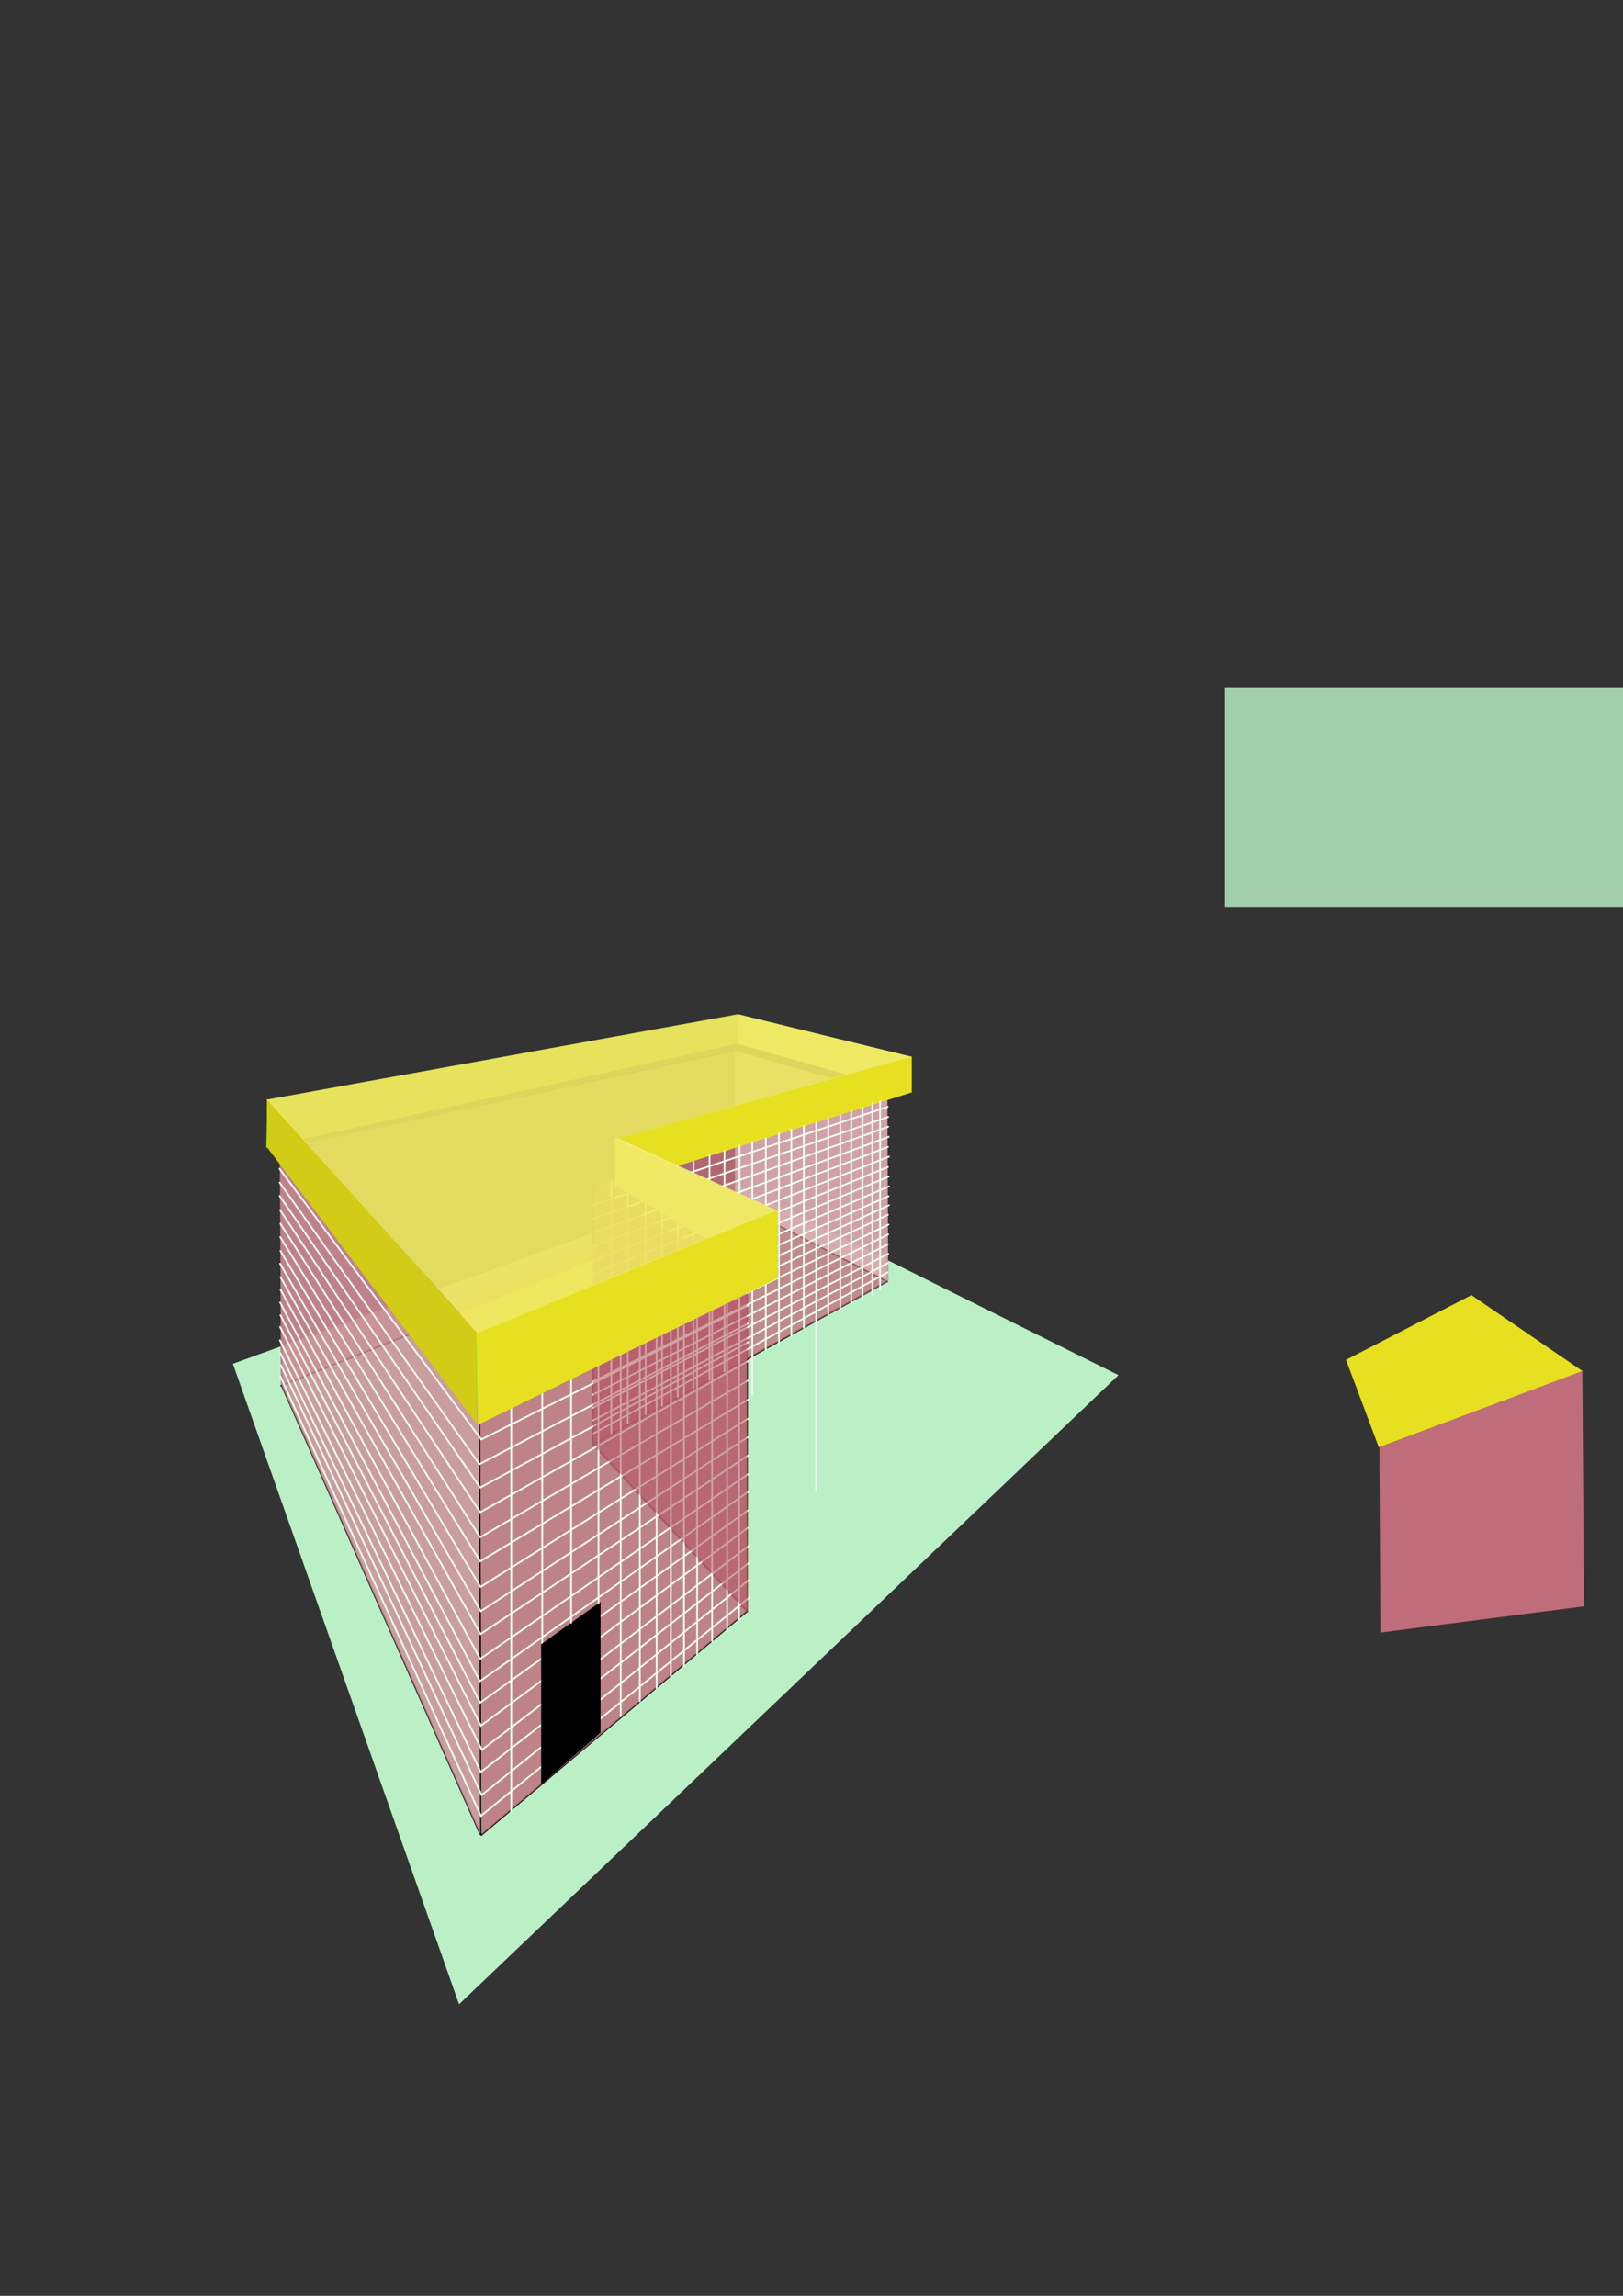 <?xml version="1.0" encoding="UTF-8" standalone="no"?>
<!-- Created with Inkscape (http://www.inkscape.org/) -->

<svg
   xmlns:dc="http://purl.org/dc/elements/1.1/"
   xmlns:cc="http://creativecommons.org/ns#"
   xmlns:rdf="http://www.w3.org/1999/02/22-rdf-syntax-ns#"
   xmlns:svg="http://www.w3.org/2000/svg"
   xmlns="http://www.w3.org/2000/svg"
   xmlns:sodipodi="http://sodipodi.sourceforge.net/DTD/sodipodi-0.dtd"
   xmlns:inkscape="http://www.inkscape.org/namespaces/inkscape"
   width="210mm"
   height="297mm"
   viewBox="0 0 210 297"
   version="1.1"
   id="svg2563"
   inkscape:version="0.92.4 (5da689c313, 2019-01-14)"
   sodipodi:docname="Hausu.svg">
  <rect x="0" y="0" width="210" height="297" fill="#333333" stroke="none"/>
  <defs
     id="defs2557">
    <inkscape:perspective
       sodipodi:type="inkscape:persp3d"
       inkscape:vp_x="93.927081 : 556.53513 : 1"
       inkscape:vp_y="0 : 3779.5275 : 0"
       inkscape:vp_z="887.62789 : 556.53513 : 1"
       inkscape:persp3d-origin="490.77748 : 369.44852 : 1"
       id="perspective3182" />
    <inkscape:perspective
       sodipodi:type="inkscape:persp3d"
       inkscape:vp_x="5.3453904 : 187.25408 : 1"
       inkscape:vp_y="0 : 1000 : 0"
       inkscape:vp_z="215.34539 : 187.25408 : 1"
       inkscape:persp3d-origin="110.34539 : 137.75408 : 1"
       id="perspective3110" />
  </defs>
  <sodipodi:namedview
     id="base"
     pagecolor="#ffffff"
     bordercolor="#666666"
     borderopacity="1.0"
     inkscape:pageopacity="0.0"
     inkscape:pageshadow="2"
     inkscape:zoom="1.4"
     inkscape:cx="-312.93955"
     inkscape:cy="461.58758"
     inkscape:document-units="mm"
     inkscape:current-layer="layer1"
     showgrid="false"
     inkscape:window-width="1920"
     inkscape:window-height="1017"
     inkscape:window-x="-8"
     inkscape:window-y="-8"
     inkscape:window-maximized="1"
     inkscape:snap-global="false" />
  <g
     inkscape:label="Layer 1"
     inkscape:groupmode="layer"
     id="layer1">
    <path
       style="opacity:1;fill:#bbf0c6;fill-opacity:1;stroke:none;stroke-width:0.223;stroke-linecap:round;stroke-miterlimit:4;stroke-dasharray:none;stroke-dashoffset:0;stroke-opacity:1"
       d="M 59.399,259.283 144.724,177.899 94.678,152.976 l -64.546,23.453 z"
       id="path3380"
       inkscape:connector-curvature="0" />
    <circle
       style="opacity:1;fill:#87c94a;fill-opacity:0.739;stroke:none;stroke-width:0.423;stroke-linecap:round;stroke-miterlimit:4;stroke-dasharray:0.847, 0.847;stroke-dashoffset:0;stroke-opacity:0.744"
       id="path3328"
       cx="76.741"
       cy="186.879"
       r="0.154" />
    <circle
       style="opacity:1;fill:#87c94a;fill-opacity:0.739;stroke:none;stroke-width:0.423;stroke-linecap:round;stroke-miterlimit:4;stroke-dasharray:0.847, 0.847;stroke-dashoffset:0;stroke-opacity:0.744"
       id="path3330"
       cx="96.679"
       cy="208.495"
       r="0.154" />
    <path
       style="opacity:1;fill:none;fill-opacity:0.739;stroke:#000000;stroke-width:0.223;stroke-linecap:round;stroke-miterlimit:4;stroke-dasharray:none;stroke-dashoffset:0;stroke-opacity:1"
       d="M 96.667,208.459 76.682,186.773"
       id="path3332"
       inkscape:connector-curvature="0" />
    <path
       style="opacity:1;fill:none;fill-opacity:0.739;stroke:#000000;stroke-width:0.223;stroke-linecap:round;stroke-miterlimit:4;stroke-dasharray:none;stroke-dashoffset:0;stroke-opacity:1"
       d="M 76.729,186.82 V 153.653"
       id="path3334"
       inkscape:connector-curvature="0" />
    <path
       style="opacity:1;fill:none;fill-opacity:0.739;stroke:#000000;stroke-width:0.223;stroke-linecap:round;stroke-miterlimit:4;stroke-dasharray:none;stroke-dashoffset:0;stroke-opacity:1"
       d="M 76.84,153.61 114.659,141.65"
       id="path3336"
       inkscape:connector-curvature="0" />
    <path
       style="opacity:1;fill:none;fill-opacity:0.739;stroke:#000000;stroke-width:0.223;stroke-linecap:round;stroke-miterlimit:4;stroke-dasharray:none;stroke-dashoffset:0;stroke-opacity:1"
       d="m 76.918,153.275 19.655,12.001"
       id="path3338"
       inkscape:connector-curvature="0" />
    <path
       style="opacity:1;fill:none;fill-opacity:0.739;stroke:#000000;stroke-width:0.223;stroke-linecap:round;stroke-miterlimit:4;stroke-dasharray:none;stroke-dashoffset:0;stroke-opacity:1"
       d="M 96.667,208.365 V 165.37"
       id="path3340"
       inkscape:connector-curvature="0" />
    <path
       style="opacity:1;fill:none;fill-opacity:0.739;stroke:#000000;stroke-width:0.223;stroke-linecap:round;stroke-miterlimit:4;stroke-dasharray:none;stroke-dashoffset:0;stroke-opacity:1"
       d="M 76.729,186.82 114.81,165.748"
       id="path3342"
       inkscape:connector-curvature="0" />
    <path
       style="opacity:1;fill:none;fill-opacity:0.739;stroke:#000000;stroke-width:0.223;stroke-linecap:round;stroke-miterlimit:4;stroke-dasharray:none;stroke-dashoffset:0;stroke-opacity:1"
       d="M 114.81,165.653 V 141.557"
       id="path3344"
       inkscape:connector-curvature="0" />
    <path
       style="opacity:1;fill:none;fill-opacity:0.739;stroke:#000000;stroke-width:0.223;stroke-linecap:round;stroke-miterlimit:4;stroke-dasharray:none;stroke-dashoffset:0;stroke-opacity:1"
       d="M 62.272,181.15 96.667,165.181"
       id="path3346"
       inkscape:connector-curvature="0" />
    <path
       style="opacity:1;fill:none;fill-opacity:0.739;stroke:#000000;stroke-width:0.223;stroke-linecap:round;stroke-miterlimit:4;stroke-dasharray:none;stroke-dashoffset:0;stroke-opacity:1"
       d="M 96.62,208.459 62.272,237.374"
       id="path3348"
       inkscape:connector-curvature="0"
       sodipodi:nodetypes="cc" />
    <path
       style="opacity:1;fill:none;fill-opacity:0.739;stroke:#000000;stroke-width:0.223;stroke-linecap:round;stroke-miterlimit:4;stroke-dasharray:none;stroke-dashoffset:0;stroke-opacity:1"
       d="m 62.083,181.198 0.094,55.988"
       id="path3350"
       inkscape:connector-curvature="0"
       sodipodi:nodetypes="cc" />
    <path
       style="opacity:1;fill:none;fill-opacity:0.739;stroke:#000000;stroke-width:0.223;stroke-linecap:round;stroke-miterlimit:4;stroke-dasharray:none;stroke-dashoffset:0;stroke-opacity:1"
       d="m 62.14,181.139 -25.858,-32.473 0.2,30.602 25.658,57.997"
       id="path3352"
       inkscape:connector-curvature="0" />
    <path
       style="opacity:1;fill:none;fill-opacity:0.739;stroke:#000000;stroke-width:0.223;stroke-linecap:round;stroke-miterlimit:4;stroke-dasharray:none;stroke-dashoffset:0;stroke-opacity:1"
       d="M 36.38,179.26 95.181,155.648"
       id="path3354"
       inkscape:connector-curvature="0" />
    <path
       style="opacity:1;fill:none;fill-opacity:0.739;stroke:#000000;stroke-width:0.223;stroke-linecap:round;stroke-miterlimit:4;stroke-dasharray:none;stroke-dashoffset:0;stroke-opacity:1"
       d="M 114.792,165.771 95.148,155.614"
       id="path3356"
       inkscape:connector-curvature="0" />
    <path
       style="opacity:1;fill:none;fill-opacity:0.739;stroke:#000000;stroke-width:0.223;stroke-linecap:round;stroke-miterlimit:4;stroke-dasharray:none;stroke-dashoffset:0;stroke-opacity:1"
       d="M 114.759,141.549 95.115,135.97"
       id="path3360"
       inkscape:connector-curvature="0" />
    <path
       style="opacity:1;fill:none;fill-opacity:0.739;stroke:#000000;stroke-width:0.223;stroke-linecap:round;stroke-miterlimit:4;stroke-dasharray:none;stroke-dashoffset:0;stroke-opacity:1"
       d="M 36.282,148.599 95.073,135.923"
       id="path3362"
       inkscape:connector-curvature="0" />
    <path
       style="opacity:1;fill:none;fill-opacity:0.739;stroke:#3dfe20;stroke-width:0.223;stroke-linecap:round;stroke-miterlimit:4;stroke-dasharray:none;stroke-dashoffset:0;stroke-opacity:1"
       d="M 61.806,184.279 100.427,165.503"
       id="path3364"
       inkscape:connector-curvature="0" />
    <path
       style="opacity:1;fill:none;fill-opacity:0.739;stroke:#3dfe20;stroke-width:0.223;stroke-linecap:round;stroke-miterlimit:4;stroke-dasharray:none;stroke-dashoffset:0;stroke-opacity:1"
       d="m 61.739,184.279 v -11.96 l 38.62,-15.702 0.095,8.761"
       id="path3368"
       inkscape:connector-curvature="0"
       sodipodi:nodetypes="cccc" />
    <path
       style="opacity:1;fill:none;fill-opacity:0.739;stroke:#3dfe20;stroke-width:0.223;stroke-linecap:round;stroke-miterlimit:4;stroke-dasharray:none;stroke-dashoffset:0;stroke-opacity:1"
       d="M 61.705,172.48 34.696,142.429 l -0.136,5.945"
       id="path3370"
       inkscape:connector-curvature="0"
       sodipodi:nodetypes="ccc" />
    <path
       style="opacity:1;fill:none;fill-opacity:0.739;stroke:#3dfe20;stroke-width:0.223;stroke-linecap:round;stroke-miterlimit:4;stroke-dasharray:none;stroke-dashoffset:0;stroke-opacity:1"
       d="M 100.293,156.55 79.847,147.379 117.799,136.772"
       id="path3376"
       inkscape:connector-curvature="0"
       sodipodi:nodetypes="ccc" />
    <path
       style="opacity:1;fill:none;fill-opacity:0.739;stroke:#3dfe20;stroke-width:0.223;stroke-linecap:round;stroke-miterlimit:4;stroke-dasharray:none;stroke-dashoffset:0;stroke-opacity:1"
       d="m 79.666,153.304 v -5.906"
       id="path3378"
       inkscape:connector-curvature="0" />
    <path
       style="opacity:1;fill:#bf6d7b;fill-opacity:1;stroke:none;stroke-width:0.388;stroke-linecap:butt;stroke-miterlimit:4;stroke-dasharray:none;stroke-dashoffset:0;stroke-opacity:0.928"
       d="m 178.618,211.195 -0.139,-23.952 26.262,-9.956 0.209,30.517 z"
       id="path886"
       inkscape:connector-curvature="0" />
    <path
       style="opacity:1;fill:#e7e021;fill-opacity:1;stroke:none;stroke-width:0.388;stroke-linecap:butt;stroke-miterlimit:4;stroke-dasharray:none;stroke-dashoffset:0;stroke-opacity:0.928"
       d="m 178.409,187.243 26.332,-9.884 -14.35,-9.812 -16.231,8.369 z"
       id="path904"
       inkscape:connector-curvature="0" />
    <path
       style="opacity:1;fill:#bf6d7b;fill-opacity:0.828;stroke:none;stroke-width:0.223;stroke-linecap:round;stroke-miterlimit:4;stroke-dasharray:none;stroke-dashoffset:0;stroke-opacity:1"
       d="m 62.341,237.332 34.421,-28.968 -0.095,-43.184 -34.585,15.969 z"
       id="path3408"
       inkscape:connector-curvature="0" />
    <path
       style="opacity:1;fill:#ebde63;fill-opacity:1;stroke:none;stroke-width:0.223;stroke-linecap:round;stroke-miterlimit:4;stroke-dasharray:none;stroke-dashoffset:0;stroke-opacity:1"
       d="M 61.894,173.496 94.494,160.362 87.596,156.676 56.413,169.811 Z"
       id="path3434"
       inkscape:connector-curvature="0" />
    <path
       style="opacity:1;fill:#bf6d7b;fill-opacity:0.772;stroke:none;stroke-width:0.223;stroke-linecap:round;stroke-miterlimit:4;stroke-dasharray:none;stroke-dashoffset:0;stroke-opacity:1"
       d="m 76.773,186.751 38.153,-20.981 -0.134,-24.188 -37.952,11.893 z"
       id="path3412"
       inkscape:connector-curvature="0" />
    <path
       style="opacity:1;fill:#dfb6bd;fill-opacity:0.756;stroke:none;stroke-width:0.223;stroke-linecap:round;stroke-miterlimit:4;stroke-dasharray:none;stroke-dashoffset:0;stroke-opacity:1"
       d="m 95.108,155.59 19.797,10.158 -0.047,-24.238 -19.796,-5.622 z"
       id="path3414"
       inkscape:connector-curvature="0" />
    <path
       style="opacity:1;fill:#bf6d7b;fill-opacity:0.522;stroke:none;stroke-width:0.223;stroke-linecap:round;stroke-miterlimit:4;stroke-dasharray:none;stroke-dashoffset:0;stroke-opacity:1"
       d="M 36.427,179.213 95.108,155.59 V 135.935 L 36.144,148.55 Z"
       id="path3416"
       inkscape:connector-curvature="0" />
    <path
       style="opacity:1;fill:#cd8d98;fill-opacity:0.822;stroke:none;stroke-width:0.223;stroke-linecap:round;stroke-miterlimit:4;stroke-dasharray:none;stroke-dashoffset:0;stroke-opacity:1"
       d="M 62.14,237.332 36.349,179.067 36.215,148.465 61.94,181.072 Z"
       id="path3418"
       inkscape:connector-curvature="0" />
    <rect
       style="opacity:0.82;fill:#bbf0c6;fill-opacity:1;stroke:none;stroke-width:0.223;stroke-linecap:round;stroke-miterlimit:4;stroke-dasharray:none;stroke-dashoffset:0;stroke-opacity:1"
       id="rect4182"
       width="53.855"
       height="28.464"
       x="158.502"
       y="88.942" />
    <path
       style="opacity:1;fill:#efeb70;fill-opacity:1;stroke:none;stroke-width:0.223;stroke-linecap:round;stroke-miterlimit:4;stroke-dasharray:none;stroke-dashoffset:0;stroke-opacity:1"
       d="m 117.866,141.382 -22.417,-6.348 v -3.842 l 22.451,5.512 z"
       id="path3426"
       inkscape:connector-curvature="0" />
    <path
       style="opacity:1;fill:#e7e021;fill-opacity:0.65;stroke:none;stroke-width:0.223;stroke-linecap:round;stroke-miterlimit:4;stroke-dasharray:none;stroke-dashoffset:0;stroke-opacity:1"
       d="m 34.585,148.361 60.949,-13.395 0.071,-3.709 -60.96,10.993 z"
       id="path3430"
       inkscape:connector-curvature="0" />
    <path
       style="opacity:1;fill:#e7e021;fill-opacity:1;stroke:none;stroke-width:0.223;stroke-linecap:round;stroke-miterlimit:4;stroke-dasharray:none;stroke-dashoffset:0;stroke-opacity:1"
       d="M 79.611,153.369 117.976,141.321 V 136.644 L 79.611,147.369 Z"
       id="path3424"
       inkscape:connector-curvature="0" />
    <path
       style="opacity:1;fill:#d2cc16;fill-opacity:1;stroke:none;stroke-width:0.223;stroke-linecap:round;stroke-miterlimit:4;stroke-dasharray:none;stroke-dashoffset:0;stroke-opacity:1"
       d="m 61.705,184.221 -27.167,-35.813 v -6.284 l 27.12,30.238 z"
       id="path3428"
       inkscape:connector-curvature="0" />
    <path
       style="opacity:1;fill:none;fill-opacity:1;stroke:#f0ffee;stroke-width:0.223;stroke-linecap:round;stroke-miterlimit:4;stroke-dasharray:none;stroke-dashoffset:0;stroke-opacity:1"
       d="M 76.84,185.415 114.859,164.601"
       id="path4078"
       inkscape:connector-curvature="0" />
    <path
       style="opacity:1;fill:none;fill-opacity:1;stroke:#f0ffee;stroke-width:0.223;stroke-linecap:round;stroke-miterlimit:4;stroke-dasharray:none;stroke-dashoffset:0;stroke-opacity:1"
       d="M 76.773,183.745 114.892,163.399"
       id="path4080"
       inkscape:connector-curvature="0" />
    <path
       style="opacity:1;fill:none;fill-opacity:1;stroke:#f0ffee;stroke-width:0.223;stroke-linecap:round;stroke-miterlimit:4;stroke-dasharray:none;stroke-dashoffset:0;stroke-opacity:1"
       d="M 76.74,182.108 114.926,162.196"
       id="path4082"
       inkscape:connector-curvature="0" />
    <path
       style="opacity:1;fill:none;fill-opacity:1;stroke:#f0ffee;stroke-width:0.223;stroke-linecap:round;stroke-miterlimit:4;stroke-dasharray:none;stroke-dashoffset:0;stroke-opacity:1"
       d="M 76.706,180.437 114.892,160.96"
       id="path4084"
       inkscape:connector-curvature="0" />
    <path
       style="opacity:1;fill:none;fill-opacity:1;stroke:#f0ffee;stroke-width:0.223;stroke-linecap:round;stroke-miterlimit:4;stroke-dasharray:none;stroke-dashoffset:0;stroke-opacity:1"
       d="M 76.706,178.733 114.926,159.69"
       id="path4086"
       inkscape:connector-curvature="0" />
    <path
       style="opacity:1;fill:none;fill-opacity:1;stroke:#f0ffee;stroke-width:0.223;stroke-linecap:round;stroke-miterlimit:4;stroke-dasharray:none;stroke-dashoffset:0;stroke-opacity:1"
       d="M 76.706,176.929 114.959,158.421"
       id="path4088"
       inkscape:connector-curvature="0" />
    <path
       style="opacity:1;fill:none;fill-opacity:1;stroke:#f0ffee;stroke-width:0.223;stroke-linecap:round;stroke-miterlimit:4;stroke-dasharray:none;stroke-dashoffset:0;stroke-opacity:1"
       d="M 76.773,175.159 114.892,157.151"
       id="path4090"
       inkscape:connector-curvature="0" />
    <path
       style="opacity:1;fill:none;fill-opacity:1;stroke:#f0ffee;stroke-width:0.223;stroke-linecap:round;stroke-miterlimit:4;stroke-dasharray:none;stroke-dashoffset:0;stroke-opacity:1"
       d="M 76.74,173.455 115.026,155.915"
       id="path4092"
       inkscape:connector-curvature="0" />
    <path
       style="opacity:1;fill:none;fill-opacity:1;stroke:#f0ffee;stroke-width:0.223;stroke-linecap:round;stroke-miterlimit:4;stroke-dasharray:none;stroke-dashoffset:0;stroke-opacity:1"
       d="M 76.773,171.751 114.959,154.746"
       id="path4094"
       inkscape:connector-curvature="0" />
    <path
       style="opacity:1;fill:none;fill-opacity:1;stroke:#f0ffee;stroke-width:0.223;stroke-linecap:round;stroke-miterlimit:4;stroke-dasharray:none;stroke-dashoffset:0;stroke-opacity:1"
       d="M 76.64,170.114 115.026,153.476"
       id="path4096"
       inkscape:connector-curvature="0" />
    <path
       style="opacity:1;fill:none;fill-opacity:1;stroke:#f0ffee;stroke-width:0.223;stroke-linecap:round;stroke-miterlimit:4;stroke-dasharray:none;stroke-dashoffset:0;stroke-opacity:1"
       d="m 76.706,168.343 38.286,-16.136"
       id="path4098"
       inkscape:connector-curvature="0" />
    <path
       style="opacity:1;fill:none;fill-opacity:1;stroke:#f0ffee;stroke-width:0.223;stroke-linecap:round;stroke-miterlimit:4;stroke-dasharray:none;stroke-dashoffset:0;stroke-opacity:1"
       d="M 76.706,166.572 114.892,150.971"
       id="path4100"
       inkscape:connector-curvature="0" />
    <path
       style="opacity:1;fill:none;fill-opacity:1;stroke:#f0ffee;stroke-width:0.223;stroke-linecap:round;stroke-miterlimit:4;stroke-dasharray:none;stroke-dashoffset:0;stroke-opacity:1"
       d="M 76.673,164.802 115.026,149.634"
       id="path4102"
       inkscape:connector-curvature="0" />
    <path
       style="opacity:1;fill:none;fill-opacity:1;stroke:#f0ffee;stroke-width:0.223;stroke-linecap:round;stroke-miterlimit:4;stroke-dasharray:none;stroke-dashoffset:0;stroke-opacity:1"
       d="M 76.706,163.065 114.892,148.365"
       id="path4104"
       inkscape:connector-curvature="0" />
    <path
       style="opacity:1;fill:none;fill-opacity:1;stroke:#f0ffee;stroke-width:0.223;stroke-linecap:round;stroke-miterlimit:4;stroke-dasharray:none;stroke-dashoffset:0;stroke-opacity:1"
       d="m 76.673,161.26 38.32,-14.199"
       id="path4106"
       inkscape:connector-curvature="0" />
    <path
       style="opacity:1;fill:none;fill-opacity:1;stroke:#f0ffee;stroke-width:0.223;stroke-linecap:round;stroke-miterlimit:4;stroke-dasharray:none;stroke-dashoffset:0;stroke-opacity:1"
       d="M 76.773,159.456 114.926,145.759"
       id="path4108"
       inkscape:connector-curvature="0" />
    <path
       style="opacity:1;fill:none;fill-opacity:1;stroke:#f0ffee;stroke-width:0.223;stroke-linecap:round;stroke-miterlimit:4;stroke-dasharray:none;stroke-dashoffset:0;stroke-opacity:1"
       d="M 76.74,157.652 114.926,144.489"
       id="path4110"
       inkscape:connector-curvature="0" />
    <path
       style="opacity:1;fill:none;fill-opacity:1;stroke:#f0ffee;stroke-width:0.223;stroke-linecap:round;stroke-miterlimit:4;stroke-dasharray:none;stroke-dashoffset:0;stroke-opacity:1"
       d="M 76.74,155.882 114.859,143.186"
       id="path4112"
       inkscape:connector-curvature="0" />
    <path
       style="opacity:1;fill:none;fill-opacity:1;stroke:#f0ffee;stroke-width:0.223;stroke-linecap:round;stroke-miterlimit:4;stroke-dasharray:none;stroke-dashoffset:0;stroke-opacity:1"
       d="m 36.286,178.079 25.939,56.838 34.727,-28.254"
       id="path3746"
       inkscape:connector-curvature="0" />
    <path
       style="opacity:1;fill:none;fill-opacity:1;stroke:#f0ffee;stroke-width:0.223;stroke-linecap:round;stroke-miterlimit:4;stroke-dasharray:none;stroke-dashoffset:0;stroke-opacity:1"
       d="m 36.333,176.567 25.986,55.657 34.585,-27.828"
       id="path3748"
       inkscape:connector-curvature="0" />
    <path
       style="opacity:1;fill:none;fill-opacity:1;stroke:#f0ffee;stroke-width:0.223;stroke-linecap:round;stroke-miterlimit:4;stroke-dasharray:none;stroke-dashoffset:0;stroke-opacity:1"
       d="m 36.282,175.058 25.925,54.189 34.678,-27.061"
       id="path3750"
       inkscape:connector-curvature="0" />
    <path
       style="opacity:1;fill:none;fill-opacity:1;stroke:#f0ffee;stroke-width:0.223;stroke-linecap:round;stroke-miterlimit:4;stroke-dasharray:none;stroke-dashoffset:0;stroke-opacity:1"
       d="m 36.215,173.388 26.126,52.986 34.545,-26.393"
       id="path3752"
       inkscape:connector-curvature="0" />
    <path
       style="opacity:1;fill:none;fill-opacity:1;stroke:#f0ffee;stroke-width:0.223;stroke-linecap:round;stroke-miterlimit:4;stroke-dasharray:none;stroke-dashoffset:0;stroke-opacity:1"
       d="m 36.238,171.654 25.986,51.594 34.538,-25.608"
       id="path3756"
       inkscape:connector-curvature="0" />
    <path
       style="opacity:1;fill:none;fill-opacity:1;stroke:#f0ffee;stroke-width:0.223;stroke-linecap:round;stroke-miterlimit:4;stroke-dasharray:none;stroke-dashoffset:0;stroke-opacity:1"
       d="m 36.286,170.142 25.844,50.129 34.679,-24.899"
       id="path3758"
       inkscape:connector-curvature="0" />
    <path
       style="opacity:1;fill:none;fill-opacity:1;stroke:#f0ffee;stroke-width:0.223;stroke-linecap:round;stroke-miterlimit:4;stroke-dasharray:none;stroke-dashoffset:0;stroke-opacity:1"
       d="m 36.248,168.51 25.858,48.977 34.678,-24.489"
       id="path3760"
       inkscape:connector-curvature="0" />
    <path
       style="opacity:1;fill:none;fill-opacity:1;stroke:#f0ffee;stroke-width:0.223;stroke-linecap:round;stroke-miterlimit:4;stroke-dasharray:none;stroke-dashoffset:0;stroke-opacity:1"
       d="m 36.299,166.84 25.831,47.761 34.679,-23.907"
       id="path3762"
       inkscape:connector-curvature="0" />
    <path
       style="opacity:1;fill:none;fill-opacity:1;stroke:#f0ffee;stroke-width:0.223;stroke-linecap:round;stroke-miterlimit:4;stroke-dasharray:none;stroke-dashoffset:0;stroke-opacity:1"
       d="m 36.299,165.219 25.879,46.169 34.608,-23.1"
       id="path3764"
       inkscape:connector-curvature="0" />
    <path
       style="opacity:1;fill:none;fill-opacity:1;stroke:#f0ffee;stroke-width:0.223;stroke-linecap:round;stroke-miterlimit:4;stroke-dasharray:none;stroke-dashoffset:0;stroke-opacity:1"
       d="m 36.238,163.48 25.969,44.954 34.555,-22.511"
       id="path3766"
       inkscape:connector-curvature="0" />
    <path
       style="opacity:1;fill:none;fill-opacity:1;stroke:#f0ffee;stroke-width:0.223;stroke-linecap:round;stroke-miterlimit:4;stroke-dasharray:none;stroke-dashoffset:0;stroke-opacity:1"
       d="m 36.286,161.826 25.888,43.467 34.578,-21.749"
       id="path3768"
       inkscape:connector-curvature="0" />
    <path
       style="opacity:1;fill:none;fill-opacity:1;stroke:#f0ffee;stroke-width:0.223;stroke-linecap:round;stroke-miterlimit:4;stroke-dasharray:none;stroke-dashoffset:0;stroke-opacity:1"
       d="M 36.262,160.031 62.13,201.986 96.809,181.056"
       id="path3770"
       inkscape:connector-curvature="0" />
    <path
       style="opacity:1;fill:none;fill-opacity:1;stroke:#f0ffee;stroke-width:0.223;stroke-linecap:round;stroke-miterlimit:4;stroke-dasharray:none;stroke-dashoffset:0;stroke-opacity:1"
       d="m 36.286,158.306 25.844,40.562 34.632,-20.269"
       id="path3772"
       inkscape:connector-curvature="0" />
    <path
       style="opacity:1;fill:none;fill-opacity:1;stroke:#f0ffee;stroke-width:0.223;stroke-linecap:round;stroke-miterlimit:4;stroke-dasharray:none;stroke-dashoffset:0;stroke-opacity:1"
       d="m 36.248,156.55 25.892,39.088 34.645,-19.544"
       id="path3774"
       inkscape:connector-curvature="0" />
    <path
       style="opacity:1;fill:none;fill-opacity:1;stroke:#f0ffee;stroke-width:0.223;stroke-linecap:round;stroke-miterlimit:4;stroke-dasharray:none;stroke-dashoffset:0;stroke-opacity:1"
       d="m 36.182,154.712 25.948,37.73 34.679,-18.804"
       id="path3776"
       inkscape:connector-curvature="0" />
    <path
       style="opacity:1;fill:none;fill-opacity:1;stroke:#f0ffee;stroke-width:0.223;stroke-linecap:round;stroke-miterlimit:4;stroke-dasharray:none;stroke-dashoffset:0;stroke-opacity:1"
       d="m 36.191,152.991 25.844,36.427 34.727,-18.19"
       id="path3778"
       inkscape:connector-curvature="0" />
    <path
       style="opacity:1;fill:none;fill-opacity:1;stroke:#f0ffee;stroke-width:0.223;stroke-linecap:round;stroke-miterlimit:4;stroke-dasharray:none;stroke-dashoffset:0;stroke-opacity:1"
       d="m 36.168,151.196 26.106,35.021 34.478,-17.306"
       id="path3780"
       inkscape:connector-curvature="0" />
    <path
       style="opacity:1;fill:none;fill-opacity:1;stroke:#f0ffee;stroke-width:0.223;stroke-linecap:round;stroke-miterlimit:4;stroke-dasharray:none;stroke-dashoffset:0;stroke-opacity:1"
       d="M 66.149,234.392 V 179.731"
       id="path4114"
       inkscape:connector-curvature="0"
       sodipodi:nodetypes="cc" />
    <path
       sodipodi:nodetypes="cc"
       inkscape:connector-curvature="0"
       id="path4116"
       d="m 70.158,212.676 0,-35.418"
       style="opacity:1;fill:none;fill-opacity:1;stroke:#f0ffee;stroke-width:0.223;stroke-linecap:round;stroke-miterlimit:4;stroke-dasharray:none;stroke-dashoffset:0;stroke-opacity:1" />
    <path
       style="opacity:1;fill:#000000;fill-opacity:1;stroke:none;stroke-width:0.223;stroke-linecap:round;stroke-miterlimit:4;stroke-dasharray:none;stroke-dashoffset:0;stroke-opacity:1"
       d="m 70.02,230.854 v -18.143 l 7.686,-5.496 v 16.929 z"
       id="path3436"
       inkscape:connector-curvature="0"
       sodipodi:nodetypes="ccccc" />
    <path
       style="opacity:1;fill:none;fill-opacity:1;stroke:#f0ffee;stroke-width:0.223;stroke-linecap:round;stroke-miterlimit:4;stroke-dasharray:none;stroke-dashoffset:0;stroke-opacity:1"
       d="m 73.9,209.937 0,-34.282"
       id="path4118"
       inkscape:connector-curvature="0"
       sodipodi:nodetypes="cc" />
    <path
       sodipodi:nodetypes="cc"
       inkscape:connector-curvature="0"
       id="path4120"
       d="m 77.441,207.465 0,-33.413"
       style="opacity:1;fill:none;fill-opacity:1;stroke:#f0ffee;stroke-width:0.223;stroke-linecap:round;stroke-miterlimit:4;stroke-dasharray:none;stroke-dashoffset:0;stroke-opacity:1" />
    <path
       sodipodi:nodetypes="cc"
       inkscape:connector-curvature="0"
       id="path4122"
       d="m 80.314,222.031 0,-49.383"
       style="opacity:1;fill:none;fill-opacity:1;stroke:#f0ffee;stroke-width:0.223;stroke-linecap:round;stroke-miterlimit:4;stroke-dasharray:none;stroke-dashoffset:0;stroke-opacity:1" />
    <path
       style="opacity:1;fill:none;fill-opacity:1;stroke:#f0ffee;stroke-width:0.223;stroke-linecap:round;stroke-miterlimit:4;stroke-dasharray:none;stroke-dashoffset:0;stroke-opacity:1"
       d="m 82.787,220.093 0,-48.581"
       id="path4124"
       inkscape:connector-curvature="0"
       sodipodi:nodetypes="cc" />
    <path
       sodipodi:nodetypes="cc"
       inkscape:connector-curvature="0"
       id="path4126"
       d="m 84.96,218.392 0,-47.98"
       style="opacity:1;fill:none;fill-opacity:1;stroke:#f0ffee;stroke-width:0.223;stroke-linecap:round;stroke-miterlimit:4;stroke-dasharray:none;stroke-dashoffset:0;stroke-opacity:1" />
    <path
       style="opacity:1;fill:none;fill-opacity:1;stroke:#f0ffee;stroke-width:0.223;stroke-linecap:round;stroke-miterlimit:4;stroke-dasharray:none;stroke-dashoffset:0;stroke-opacity:1"
       d="m 86.803,216.833 0,-47.111"
       id="path4128"
       inkscape:connector-curvature="0"
       sodipodi:nodetypes="cc" />
    <path
       sodipodi:nodetypes="cc"
       inkscape:connector-curvature="0"
       id="path4130"
       d="m 88.504,215.51 0,-46.744"
       style="opacity:1;fill:none;fill-opacity:1;stroke:#f0ffee;stroke-width:0.223;stroke-linecap:round;stroke-miterlimit:4;stroke-dasharray:none;stroke-dashoffset:0;stroke-opacity:1" />
    <path
       style="opacity:1;fill:none;fill-opacity:1;stroke:#f0ffee;stroke-width:0.223;stroke-linecap:round;stroke-miterlimit:4;stroke-dasharray:none;stroke-dashoffset:0;stroke-opacity:1"
       d="m 90.205,214.14 0,-46.142"
       id="path4132"
       inkscape:connector-curvature="0"
       sodipodi:nodetypes="cc" />
    <path
       sodipodi:nodetypes="cc"
       inkscape:connector-curvature="0"
       id="path4134"
       d="m 92.142,212.297 0,-45.274"
       style="opacity:1;fill:none;fill-opacity:1;stroke:#f0ffee;stroke-width:0.223;stroke-linecap:round;stroke-miterlimit:4;stroke-dasharray:none;stroke-dashoffset:0;stroke-opacity:1" />
    <path
       style="opacity:1;fill:none;fill-opacity:1;stroke:#f0ffee;stroke-width:0.223;stroke-linecap:round;stroke-miterlimit:4;stroke-dasharray:none;stroke-dashoffset:0;stroke-opacity:1"
       d="m 94.079,211.022 0,-44.839"
       id="path4136"
       inkscape:connector-curvature="0"
       sodipodi:nodetypes="cc" />
    <path
       sodipodi:nodetypes="cc"
       inkscape:connector-curvature="0"
       id="path4138"
       d="m 95.63,209.498 0,-43.703"
       style="opacity:1;fill:none;fill-opacity:1;stroke:#f0ffee;stroke-width:0.223;stroke-linecap:round;stroke-miterlimit:4;stroke-dasharray:none;stroke-dashoffset:0;stroke-opacity:1" />
    <path
       sodipodi:nodetypes="cc"
       inkscape:connector-curvature="0"
       id="path4140"
       d="m 79.101,185.414 0,-32.597"
       style="opacity:1;fill:none;fill-opacity:1;stroke:#f0ffee;stroke-width:0.223;stroke-linecap:round;stroke-miterlimit:4;stroke-dasharray:none;stroke-dashoffset:0;stroke-opacity:1" />
    <path
       style="opacity:1;fill:none;fill-opacity:1;stroke:#f0ffee;stroke-width:0.223;stroke-linecap:round;stroke-miterlimit:4;stroke-dasharray:none;stroke-dashoffset:0;stroke-opacity:1"
       d="m 81.228,184.091 0,-31.699"
       id="path4142"
       inkscape:connector-curvature="0"
       sodipodi:nodetypes="cc" />
    <path
       sodipodi:nodetypes="cc"
       inkscape:connector-curvature="0"
       id="path4144"
       d="m 83.543,183.004 0,-31.321"
       style="opacity:1;fill:none;fill-opacity:1;stroke:#f0ffee;stroke-width:0.223;stroke-linecap:round;stroke-miterlimit:4;stroke-dasharray:none;stroke-dashoffset:0;stroke-opacity:1" />
    <path
       style="opacity:1;fill:none;fill-opacity:1;stroke:#f0ffee;stroke-width:0.223;stroke-linecap:round;stroke-miterlimit:4;stroke-dasharray:none;stroke-dashoffset:0;stroke-opacity:1"
       d="m 85.669,181.87 0,-30.613"
       id="path4146"
       inkscape:connector-curvature="0"
       sodipodi:nodetypes="cc" />
    <path
       sodipodi:nodetypes="cc"
       inkscape:connector-curvature="0"
       id="path4148"
       d="m 87.7,180.736 0,-29.998"
       style="opacity:1;fill:none;fill-opacity:1;stroke:#f0ffee;stroke-width:0.223;stroke-linecap:round;stroke-miterlimit:4;stroke-dasharray:none;stroke-dashoffset:0;stroke-opacity:1" />
    <path
       style="opacity:1;fill:none;fill-opacity:1;stroke:#f0ffee;stroke-width:0.223;stroke-linecap:round;stroke-miterlimit:4;stroke-dasharray:none;stroke-dashoffset:0;stroke-opacity:1"
       d="m 89.732,179.602 0,-29.337"
       id="path4150"
       inkscape:connector-curvature="0"
       sodipodi:nodetypes="cc" />
    <path
       sodipodi:nodetypes="cc"
       inkscape:connector-curvature="0"
       id="path4152"
       d="m 91.811,178.516 0,-29.053"
       style="opacity:1;fill:none;fill-opacity:1;stroke:#f0ffee;stroke-width:0.223;stroke-linecap:round;stroke-miterlimit:4;stroke-dasharray:none;stroke-dashoffset:0;stroke-opacity:1" />
    <path
       style="opacity:1;fill:none;fill-opacity:1;stroke:#f0ffee;stroke-width:0.223;stroke-linecap:round;stroke-miterlimit:4;stroke-dasharray:none;stroke-dashoffset:0;stroke-opacity:1"
       d="m 93.748,177.429 0,-28.534"
       id="path4154"
       inkscape:connector-curvature="0"
       sodipodi:nodetypes="cc" />
    <path
       sodipodi:nodetypes="cc"
       inkscape:connector-curvature="0"
       id="path4156"
       d="m 95.685,176.39 0,-28.156"
       style="opacity:1;fill:none;fill-opacity:1;stroke:#f0ffee;stroke-width:0.223;stroke-linecap:round;stroke-miterlimit:4;stroke-dasharray:none;stroke-dashoffset:0;stroke-opacity:1" />
    <path
       style="opacity:1;fill:none;fill-opacity:1;stroke:#f0ffee;stroke-width:0.223;stroke-linecap:round;stroke-miterlimit:4;stroke-dasharray:none;stroke-dashoffset:0;stroke-opacity:1"
       d="m 97.339,180.358 0,-32.597"
       id="path4158"
       inkscape:connector-curvature="0"
       sodipodi:nodetypes="cc" />
    <path
       sodipodi:nodetypes="cc"
       inkscape:connector-curvature="0"
       id="path4160"
       d="m 99.087,174.642 0,-27.4"
       style="opacity:1;fill:none;fill-opacity:1;stroke:#f0ffee;stroke-width:0.223;stroke-linecap:round;stroke-miterlimit:4;stroke-dasharray:none;stroke-dashoffset:0;stroke-opacity:1" />
    <path
       style="opacity:1;fill:none;fill-opacity:1;stroke:#f0ffee;stroke-width:0.223;stroke-linecap:round;stroke-miterlimit:4;stroke-dasharray:none;stroke-dashoffset:0;stroke-opacity:1"
       d="m 100.788,173.791 0,-27.211"
       id="path4162"
       inkscape:connector-curvature="0"
       sodipodi:nodetypes="cc" />
    <path
       sodipodi:nodetypes="cc"
       inkscape:connector-curvature="0"
       id="path4164"
       d="m 102.394,172.799 0,-26.691"
       style="opacity:1;fill:none;fill-opacity:1;stroke:#f0ffee;stroke-width:0.223;stroke-linecap:round;stroke-miterlimit:4;stroke-dasharray:none;stroke-dashoffset:0;stroke-opacity:1" />
    <path
       style="opacity:1;fill:none;fill-opacity:1;stroke:#f0ffee;stroke-width:0.223;stroke-linecap:round;stroke-miterlimit:4;stroke-dasharray:none;stroke-dashoffset:0;stroke-opacity:1"
       d="m 104.001,171.76 0,-26.124"
       id="path4166"
       inkscape:connector-curvature="0"
       sodipodi:nodetypes="cc" />
    <path
       sodipodi:nodetypes="cc"
       inkscape:connector-curvature="0"
       id="path4168"
       d="m 105.607,192.832 0,-47.574"
       style="opacity:1;fill:none;fill-opacity:1;stroke:#f0ffee;stroke-width:0.223;stroke-linecap:round;stroke-miterlimit:4;stroke-dasharray:none;stroke-dashoffset:0;stroke-opacity:1" />
    <path
       style="opacity:1;fill:none;fill-opacity:1;stroke:#f0ffee;stroke-width:0.223;stroke-linecap:round;stroke-miterlimit:4;stroke-dasharray:none;stroke-dashoffset:0;stroke-opacity:1"
       d="M 107.166,170.011 V 144.738"
       id="path4170"
       inkscape:connector-curvature="0"
       sodipodi:nodetypes="cc" />
    <path
       sodipodi:nodetypes="cc"
       inkscape:connector-curvature="0"
       id="path4172"
       d="m 108.725,169.303 0,-25.037"
       style="opacity:1;fill:none;fill-opacity:1;stroke:#f0ffee;stroke-width:0.223;stroke-linecap:round;stroke-miterlimit:4;stroke-dasharray:none;stroke-dashoffset:0;stroke-opacity:1" />
    <path
       style="opacity:1;fill:none;fill-opacity:1;stroke:#f0ffee;stroke-width:0.223;stroke-linecap:round;stroke-miterlimit:4;stroke-dasharray:none;stroke-dashoffset:0;stroke-opacity:1"
       d="m 110.143,168.688 0,-25.037"
       id="path4174"
       inkscape:connector-curvature="0"
       sodipodi:nodetypes="cc" />
    <path
       sodipodi:nodetypes="cc"
       inkscape:connector-curvature="0"
       id="path4176"
       d="m 111.607,168.121 0,-24.896"
       style="opacity:1;fill:none;fill-opacity:1;stroke:#f0ffee;stroke-width:0.223;stroke-linecap:round;stroke-miterlimit:4;stroke-dasharray:none;stroke-dashoffset:0;stroke-opacity:1" />
    <path
       style="opacity:1;fill:none;fill-opacity:1;stroke:#f0ffee;stroke-width:0.223;stroke-linecap:round;stroke-miterlimit:4;stroke-dasharray:none;stroke-dashoffset:0;stroke-opacity:1"
       d="m 112.883,167.555 0,-24.849"
       id="path4178"
       inkscape:connector-curvature="0"
       sodipodi:nodetypes="cc" />
    <path
       sodipodi:nodetypes="cc"
       inkscape:connector-curvature="0"
       id="path4180"
       d="m 113.875,166.846 0,-24.423"
       style="opacity:1;fill:none;fill-opacity:1;stroke:#f0ffee;stroke-width:0.223;stroke-linecap:round;stroke-miterlimit:4;stroke-dasharray:none;stroke-dashoffset:0;stroke-opacity:1" />
    <path
       style="opacity:1;fill:#b25060;fill-opacity:0.522;stroke:none;stroke-width:0.223;stroke-linecap:round;stroke-miterlimit:4;stroke-dasharray:none;stroke-dashoffset:0;stroke-opacity:1"
       d="M 76.773,186.818 96.752,208.534 96.618,165.169 76.64,153.409 Z"
       id="path3410"
       inkscape:connector-curvature="0" />
    <path
       style="opacity:1;fill:#f2ee87;fill-opacity:0.9;stroke:none;stroke-width:0.223;stroke-linecap:round;stroke-miterlimit:4;stroke-dasharray:none;stroke-dashoffset:0;stroke-opacity:1"
       d="M 100.447,165.464 79.592,153.424 v -6.339 l 20.902,9.497 z"
       id="path3422"
       inkscape:connector-curvature="0" />
    <path
       style="opacity:1;fill:#e7e021;fill-opacity:0.994;stroke:none;stroke-width:0.223;stroke-linecap:round;stroke-miterlimit:4;stroke-dasharray:none;stroke-dashoffset:0;stroke-opacity:1"
       d="m 61.806,184.346 38.821,-18.976 v -8.82 l -38.955,15.702 z"
       id="path3420"
       inkscape:connector-curvature="0" />
    <path
       style="opacity:1;fill:#eee961;fill-opacity:0.9;stroke:none;stroke-width:0.223;stroke-linecap:round;stroke-miterlimit:4;stroke-dasharray:none;stroke-dashoffset:0;stroke-opacity:1"
       d="M 34.545,142.251 61.806,172.452 100.427,156.617 79.58,147.396 117.933,136.705 95.348,131.226 Z"
       id="path3432"
       inkscape:connector-curvature="0" />
    <path
       inkscape:connector-curvature="0"
       id="path4184"
       d="m -111.654,247.523 85.326,-81.384 -50.046,-24.923 -64.546,23.453 z"
       style="opacity:1;fill:#bbf0c6;fill-opacity:1;stroke:none;stroke-width:0.223;stroke-linecap:round;stroke-miterlimit:4;stroke-dasharray:none;stroke-dashoffset:0;stroke-opacity:1"
       inkscape:export-xdpi="199.49068"
       inkscape:export-ydpi="199.49068" />
    <circle
       r="0.154"
       cy="175.119"
       cx="-94.312"
       id="circle4186"
       style="opacity:1;fill:#87c94a;fill-opacity:0.739;stroke:none;stroke-width:0.423;stroke-linecap:round;stroke-miterlimit:4;stroke-dasharray:0.847, 0.847;stroke-dashoffset:0;stroke-opacity:0.744"
       inkscape:export-xdpi="199.49068"
       inkscape:export-ydpi="199.49068" />
    <circle
       r="0.154"
       cy="196.735"
       cx="-74.373"
       id="circle4188"
       style="opacity:1;fill:#87c94a;fill-opacity:0.739;stroke:none;stroke-width:0.423;stroke-linecap:round;stroke-miterlimit:4;stroke-dasharray:0.847, 0.847;stroke-dashoffset:0;stroke-opacity:0.744"
       inkscape:export-xdpi="199.49068"
       inkscape:export-ydpi="199.49068" />
    <path
       inkscape:connector-curvature="0"
       id="path4190"
       d="m -74.385,196.699 -19.985,-21.686"
       style="opacity:1;fill:none;fill-opacity:0.739;stroke:#000000;stroke-width:0.223;stroke-linecap:round;stroke-miterlimit:4;stroke-dasharray:none;stroke-dashoffset:0;stroke-opacity:1"
       inkscape:export-xdpi="199.49068"
       inkscape:export-ydpi="199.49068" />
    <path
       inkscape:connector-curvature="0"
       id="path4192"
       d="M -94.323,175.06 V 141.893"
       style="opacity:1;fill:none;fill-opacity:0.739;stroke:#000000;stroke-width:0.223;stroke-linecap:round;stroke-miterlimit:4;stroke-dasharray:none;stroke-dashoffset:0;stroke-opacity:1"
       inkscape:export-xdpi="199.49068"
       inkscape:export-ydpi="199.49068" />
    <path
       inkscape:connector-curvature="0"
       id="path4194"
       d="m -94.213,141.85 37.819,-11.96"
       style="opacity:1;fill:none;fill-opacity:0.739;stroke:#000000;stroke-width:0.223;stroke-linecap:round;stroke-miterlimit:4;stroke-dasharray:none;stroke-dashoffset:0;stroke-opacity:1"
       inkscape:export-xdpi="199.49068"
       inkscape:export-ydpi="199.49068" />
    <path
       inkscape:connector-curvature="0"
       id="path4196"
       d="m -94.134,141.515 19.655,12.001"
       style="opacity:1;fill:none;fill-opacity:0.739;stroke:#000000;stroke-width:0.223;stroke-linecap:round;stroke-miterlimit:4;stroke-dasharray:none;stroke-dashoffset:0;stroke-opacity:1"
       inkscape:export-xdpi="199.49068"
       inkscape:export-ydpi="199.49068" />
    <path
       inkscape:connector-curvature="0"
       id="path4198"
       d="M -74.385,196.605 V 153.61"
       style="opacity:1;fill:none;fill-opacity:0.739;stroke:#000000;stroke-width:0.223;stroke-linecap:round;stroke-miterlimit:4;stroke-dasharray:none;stroke-dashoffset:0;stroke-opacity:1"
       inkscape:export-xdpi="199.49068"
       inkscape:export-ydpi="199.49068" />
    <path
       inkscape:connector-curvature="0"
       id="path4200"
       d="m -94.323,175.06 38.081,-21.072"
       style="opacity:1;fill:none;fill-opacity:0.739;stroke:#000000;stroke-width:0.223;stroke-linecap:round;stroke-miterlimit:4;stroke-dasharray:none;stroke-dashoffset:0;stroke-opacity:1"
       inkscape:export-xdpi="199.49068"
       inkscape:export-ydpi="199.49068" />
    <path
       inkscape:connector-curvature="0"
       id="path4202"
       d="M -56.242,153.893 V 129.797"
       style="opacity:1;fill:none;fill-opacity:0.739;stroke:#000000;stroke-width:0.223;stroke-linecap:round;stroke-miterlimit:4;stroke-dasharray:none;stroke-dashoffset:0;stroke-opacity:1"
       inkscape:export-xdpi="199.49068"
       inkscape:export-ydpi="199.49068" />
    <path
       inkscape:connector-curvature="0"
       id="path4204"
       d="m -108.781,169.39 34.396,-15.969"
       style="opacity:1;fill:none;fill-opacity:0.739;stroke:#000000;stroke-width:0.223;stroke-linecap:round;stroke-miterlimit:4;stroke-dasharray:none;stroke-dashoffset:0;stroke-opacity:1"
       inkscape:export-xdpi="199.49068"
       inkscape:export-ydpi="199.49068" />
    <path
       sodipodi:nodetypes="cc"
       inkscape:connector-curvature="0"
       id="path4206"
       d="m -74.432,196.699 -34.349,28.915"
       style="opacity:1;fill:none;fill-opacity:0.739;stroke:#000000;stroke-width:0.223;stroke-linecap:round;stroke-miterlimit:4;stroke-dasharray:none;stroke-dashoffset:0;stroke-opacity:1"
       inkscape:export-xdpi="199.49068"
       inkscape:export-ydpi="199.49068" />
    <path
       sodipodi:nodetypes="cc"
       inkscape:connector-curvature="0"
       id="path4208"
       d="m -108.97,169.438 0.095,55.988"
       style="opacity:1;fill:none;fill-opacity:0.739;stroke:#000000;stroke-width:0.223;stroke-linecap:round;stroke-miterlimit:4;stroke-dasharray:none;stroke-dashoffset:0;stroke-opacity:1"
       inkscape:export-xdpi="199.49068"
       inkscape:export-ydpi="199.49068" />
    <path
       inkscape:connector-curvature="0"
       id="path4210"
       d="m -108.912,169.379 -25.858,-32.473 0.2,30.602 25.658,57.997"
       style="opacity:1;fill:none;fill-opacity:0.739;stroke:#000000;stroke-width:0.223;stroke-linecap:round;stroke-miterlimit:4;stroke-dasharray:none;stroke-dashoffset:0;stroke-opacity:1"
       inkscape:export-xdpi="199.49068"
       inkscape:export-ydpi="199.49068" />
    <path
       inkscape:connector-curvature="0"
       id="path4212"
       d="m -134.672,167.501 58.801,-23.613"
       style="opacity:1;fill:none;fill-opacity:0.739;stroke:#000000;stroke-width:0.223;stroke-linecap:round;stroke-miterlimit:4;stroke-dasharray:none;stroke-dashoffset:0;stroke-opacity:1"
       inkscape:export-xdpi="199.49068"
       inkscape:export-ydpi="199.49068" />
    <path
       inkscape:connector-curvature="0"
       id="path4214"
       d="M -56.26,154.011 -75.905,143.855"
       style="opacity:1;fill:none;fill-opacity:0.739;stroke:#000000;stroke-width:0.223;stroke-linecap:round;stroke-miterlimit:4;stroke-dasharray:none;stroke-dashoffset:0;stroke-opacity:1"
       inkscape:export-xdpi="199.49068"
       inkscape:export-ydpi="199.49068" />
    <path
       inkscape:connector-curvature="0"
       id="path4216"
       d="m -56.294,129.79 -19.644,-5.579"
       style="opacity:1;fill:none;fill-opacity:0.739;stroke:#000000;stroke-width:0.223;stroke-linecap:round;stroke-miterlimit:4;stroke-dasharray:none;stroke-dashoffset:0;stroke-opacity:1"
       inkscape:export-xdpi="199.49068"
       inkscape:export-ydpi="199.49068" />
    <path
       inkscape:connector-curvature="0"
       id="path4218"
       d="m -134.771,136.839 58.791,-12.676"
       style="opacity:1;fill:none;fill-opacity:0.739;stroke:#000000;stroke-width:0.223;stroke-linecap:round;stroke-miterlimit:4;stroke-dasharray:none;stroke-dashoffset:0;stroke-opacity:1"
       inkscape:export-xdpi="199.49068"
       inkscape:export-ydpi="199.49068" />
    <path
       inkscape:connector-curvature="0"
       id="path4220"
       d="m -109.246,172.519 38.62,-18.776"
       style="opacity:1;fill:none;fill-opacity:0.739;stroke:#3dfe20;stroke-width:0.223;stroke-linecap:round;stroke-miterlimit:4;stroke-dasharray:none;stroke-dashoffset:0;stroke-opacity:1"
       inkscape:export-xdpi="199.49068"
       inkscape:export-ydpi="199.49068" />
    <path
       sodipodi:nodetypes="cccc"
       inkscape:connector-curvature="0"
       id="path4222"
       d="M -109.313,172.519 V 160.559 l 38.62,-15.702 0.095,8.761"
       style="opacity:1;fill:none;fill-opacity:0.739;stroke:#3dfe20;stroke-width:0.223;stroke-linecap:round;stroke-miterlimit:4;stroke-dasharray:none;stroke-dashoffset:0;stroke-opacity:1"
       inkscape:export-xdpi="199.49068"
       inkscape:export-ydpi="199.49068" />
    <path
       sodipodi:nodetypes="ccc"
       inkscape:connector-curvature="0"
       id="path4224"
       d="m -109.348,160.721 -27.009,-30.052 -0.136,5.945"
       style="opacity:1;fill:none;fill-opacity:0.739;stroke:#3dfe20;stroke-width:0.223;stroke-linecap:round;stroke-miterlimit:4;stroke-dasharray:none;stroke-dashoffset:0;stroke-opacity:1"
       inkscape:export-xdpi="199.49068"
       inkscape:export-ydpi="199.49068" />
    <path
       sodipodi:nodetypes="ccc"
       inkscape:connector-curvature="0"
       id="path4226"
       d="m -70.76,144.79 -20.446,-9.171 37.952,-10.607"
       style="opacity:1;fill:none;fill-opacity:0.739;stroke:#3dfe20;stroke-width:0.223;stroke-linecap:round;stroke-miterlimit:4;stroke-dasharray:none;stroke-dashoffset:0;stroke-opacity:1"
       inkscape:export-xdpi="199.49068"
       inkscape:export-ydpi="199.49068" />
    <path
       inkscape:connector-curvature="0"
       id="path4228"
       d="m -91.387,141.544 v -5.906"
       style="opacity:1;fill:none;fill-opacity:0.739;stroke:#3dfe20;stroke-width:0.223;stroke-linecap:round;stroke-miterlimit:4;stroke-dasharray:none;stroke-dashoffset:0;stroke-opacity:1"
       inkscape:export-xdpi="199.49068"
       inkscape:export-ydpi="199.49068" />
    <path
       inkscape:connector-curvature="0"
       id="path4230"
       d="m -108.712,225.572 34.421,-28.968 -0.095,-43.184 -34.585,15.969 z"
       style="opacity:1;fill:#bf6d7b;fill-opacity:0.828;stroke:none;stroke-width:0.223;stroke-linecap:round;stroke-miterlimit:4;stroke-dasharray:none;stroke-dashoffset:0;stroke-opacity:1"
       inkscape:export-xdpi="199.49068"
       inkscape:export-ydpi="199.49068" />
    <path
       inkscape:connector-curvature="0"
       id="path4232"
       d="m -109.159,161.736 32.6,-13.135 -6.898,-3.685 -31.183,13.135 z"
       style="opacity:1;fill:#ebde63;fill-opacity:1;stroke:none;stroke-width:0.223;stroke-linecap:round;stroke-miterlimit:4;stroke-dasharray:none;stroke-dashoffset:0;stroke-opacity:1"
       inkscape:export-xdpi="199.49068"
       inkscape:export-ydpi="199.49068" />
    <path
       inkscape:connector-curvature="0"
       id="path4234"
       d="m -94.279,174.991 38.153,-20.981 -0.134,-24.188 -37.952,11.893 z"
       style="opacity:1;fill:#bf6d7b;fill-opacity:0.772;stroke:none;stroke-width:0.223;stroke-linecap:round;stroke-miterlimit:4;stroke-dasharray:none;stroke-dashoffset:0;stroke-opacity:1"
       inkscape:export-xdpi="199.49068"
       inkscape:export-ydpi="199.49068" />
    <path
       inkscape:connector-curvature="0"
       id="path4236"
       d="m -75.944,143.83 19.797,10.158 -0.047,-24.238 -19.796,-5.622 z"
       style="opacity:1;fill:#dfb6bd;fill-opacity:0.756;stroke:none;stroke-width:0.223;stroke-linecap:round;stroke-miterlimit:4;stroke-dasharray:none;stroke-dashoffset:0;stroke-opacity:1"
       inkscape:export-xdpi="199.49068"
       inkscape:export-ydpi="199.49068" />
    <path
       inkscape:connector-curvature="0"
       id="path4238"
       d="m -134.625,167.453 58.681,-23.624 v -19.655 l -58.964,12.615 z"
       style="opacity:1;fill:#bf6d7b;fill-opacity:0.522;stroke:none;stroke-width:0.223;stroke-linecap:round;stroke-miterlimit:4;stroke-dasharray:none;stroke-dashoffset:0;stroke-opacity:1"
       inkscape:export-xdpi="199.49068"
       inkscape:export-ydpi="199.49068" />
    <path
       style="opacity:1;fill:#f9f8c9;fill-opacity:0.728;stroke:none;stroke-width:0.223;stroke-linecap:round;stroke-miterlimit:4;stroke-dasharray:none;stroke-dashoffset:0;stroke-opacity:1"
       d="m -108.378,221.63 31.137,-25.19 -20.045,-21.983 39.422,-20.546 -18.471,-9.85 -56.131,24.082 z"
       id="path4412"
       inkscape:connector-curvature="0"
       sodipodi:nodetypes="ccccccc"
       inkscape:export-xdpi="199.49068"
       inkscape:export-ydpi="199.49068" />
    <path
       inkscape:connector-curvature="0"
       id="path4240"
       d="m -108.912,225.572 -25.792,-58.265 -0.134,-30.602 25.725,32.607 z"
       style="opacity:1;fill:#cd8d98;fill-opacity:0.822;stroke:none;stroke-width:0.223;stroke-linecap:round;stroke-miterlimit:4;stroke-dasharray:none;stroke-dashoffset:0;stroke-opacity:1"
       inkscape:export-xdpi="199.49068"
       inkscape:export-ydpi="199.49068" />
    <path
       inkscape:connector-curvature="0"
       id="path4242"
       d="m -53.187,129.622 -22.417,-6.348 v -3.842 l 22.451,5.512 z"
       style="opacity:1;fill:#efeb70;fill-opacity:1;stroke:none;stroke-width:0.223;stroke-linecap:round;stroke-miterlimit:4;stroke-dasharray:none;stroke-dashoffset:0;stroke-opacity:1"
       inkscape:export-xdpi="199.49068"
       inkscape:export-ydpi="199.49068" />
    <path
       inkscape:connector-curvature="0"
       id="path4244"
       d="m -136.468,136.601 60.949,-13.395 0.071,-3.709 -60.96,10.993 z"
       style="opacity:1;fill:#e7e021;fill-opacity:0.65;stroke:none;stroke-width:0.223;stroke-linecap:round;stroke-miterlimit:4;stroke-dasharray:none;stroke-dashoffset:0;stroke-opacity:1"
       inkscape:export-xdpi="199.49068"
       inkscape:export-ydpi="199.49068" />
    <path
       inkscape:connector-curvature="0"
       id="path4248"
       d="m -109.348,172.461 -27.167,-35.813 v -6.284 l 27.12,30.238 z"
       style="opacity:1;fill:#d2cc16;fill-opacity:1;stroke:none;stroke-width:0.223;stroke-linecap:round;stroke-miterlimit:4;stroke-dasharray:none;stroke-dashoffset:0;stroke-opacity:1"
       inkscape:export-xdpi="199.49068"
       inkscape:export-ydpi="199.49068" />
    <path
       sodipodi:nodetypes="ccccc"
       inkscape:connector-curvature="0"
       id="path4324"
       d="m -101.032,219.094 v -18.143 l 7.686,-5.496 v 16.929 z"
       style="opacity:1;fill:#000000;fill-opacity:1;stroke:none;stroke-width:0.223;stroke-linecap:round;stroke-miterlimit:4;stroke-dasharray:none;stroke-dashoffset:0;stroke-opacity:1"
       inkscape:export-xdpi="199.49068"
       inkscape:export-ydpi="199.49068" />
    <path
       inkscape:connector-curvature="0"
       id="path4390"
       d="m -94.279,175.058 19.978,21.716 -0.134,-43.364 -19.978,-11.76 z"
       style="opacity:1;fill:#b25060;fill-opacity:0.522;stroke:none;stroke-width:0.223;stroke-linecap:round;stroke-miterlimit:4;stroke-dasharray:none;stroke-dashoffset:0;stroke-opacity:1"
       inkscape:export-xdpi="199.49068"
       inkscape:export-ydpi="199.49068" />
    <path
       inkscape:connector-curvature="0"
       id="path4396"
       d="m -136.508,130.491 27.261,30.201 38.62,-15.836 -20.847,-9.221 38.353,-10.691 -22.584,-5.479 z"
       style="opacity:1;fill:#eee961;fill-opacity:0.9;stroke:none;stroke-width:0.223;stroke-linecap:round;stroke-miterlimit:4;stroke-dasharray:none;stroke-dashoffset:0;stroke-opacity:1"
       inkscape:export-xdpi="199.49068"
       inkscape:export-ydpi="199.49068" />
    <path
       style="opacity:1;fill:none;fill-opacity:0.728;stroke:#13fa39;stroke-width:0.423;stroke-linecap:round;stroke-miterlimit:4;stroke-dasharray:0.846, 0.423, 0.212, 0.423;stroke-dashoffset:0;stroke-opacity:1"
       d="m -84.09,204.393 -1.37,-1.437"
       id="path4416"
       inkscape:connector-curvature="0"
       inkscape:export-xdpi="199.49068"
       inkscape:export-ydpi="199.49068" />
    <path
       inkscape:connector-curvature="0"
       id="path4418"
       d="m -56.097,153.94 -0.033,-24.656"
       style="opacity:1;fill:none;fill-opacity:0.728;stroke:#05db27;stroke-width:0.623;stroke-linecap:round;stroke-miterlimit:4;stroke-dasharray:1.869,1.869;stroke-dashoffset:0;stroke-opacity:1"
       sodipodi:nodetypes="cc"
       inkscape:export-xdpi="199.49068"
       inkscape:export-ydpi="199.49068" />
    <path
       inkscape:connector-curvature="0"
       id="path4246"
       d="m -91.441,141.609 38.365,-12.048 v -4.677 l -38.365,10.725 z"
       style="opacity:1;fill:#e7e021;fill-opacity:1;stroke:none;stroke-width:0.223;stroke-linecap:round;stroke-miterlimit:4;stroke-dasharray:none;stroke-dashoffset:0;stroke-opacity:1"
       inkscape:export-xdpi="199.49068"
       inkscape:export-ydpi="199.49068" />
    <path
       inkscape:connector-curvature="0"
       id="path4392"
       d="m -70.605,153.704 -20.855,-12.041 v -6.339 l 20.902,9.497 z"
       style="opacity:1;fill:#f2ee87;fill-opacity:0.9;stroke:none;stroke-width:0.223;stroke-linecap:round;stroke-miterlimit:4;stroke-dasharray:none;stroke-dashoffset:0;stroke-opacity:1"
       inkscape:export-xdpi="199.49068"
       inkscape:export-ydpi="199.49068" />
    <path
       inkscape:connector-curvature="0"
       id="path4394"
       d="M -109.246,172.586 -70.426,153.61 V 144.79 l -38.955,15.702 z"
       style="opacity:1;fill:#e7e021;fill-opacity:0.994;stroke:none;stroke-width:0.223;stroke-linecap:round;stroke-miterlimit:4;stroke-dasharray:none;stroke-dashoffset:0;stroke-opacity:1"
       inkscape:export-xdpi="199.49068"
       inkscape:export-ydpi="199.49068" />
    <path
       style="opacity:1;fill:none;fill-opacity:0.728;stroke:#13fa39;stroke-width:0.423;stroke-linecap:round;stroke-miterlimit:4;stroke-dasharray:1.269, 1.269;stroke-dashoffset:0;stroke-opacity:1"
       d="m -108.874,225.702 34.39,-29.149 -19.994,-21.238 38.443,-21.284 -19.836,-9.942 -58.877,23.36 z"
       id="path4414"
       inkscape:connector-curvature="0"
       sodipodi:nodetypes="ccccccc"
       inkscape:export-xdpi="199.49068"
       inkscape:export-ydpi="199.49068" />
  </g>
</svg>
